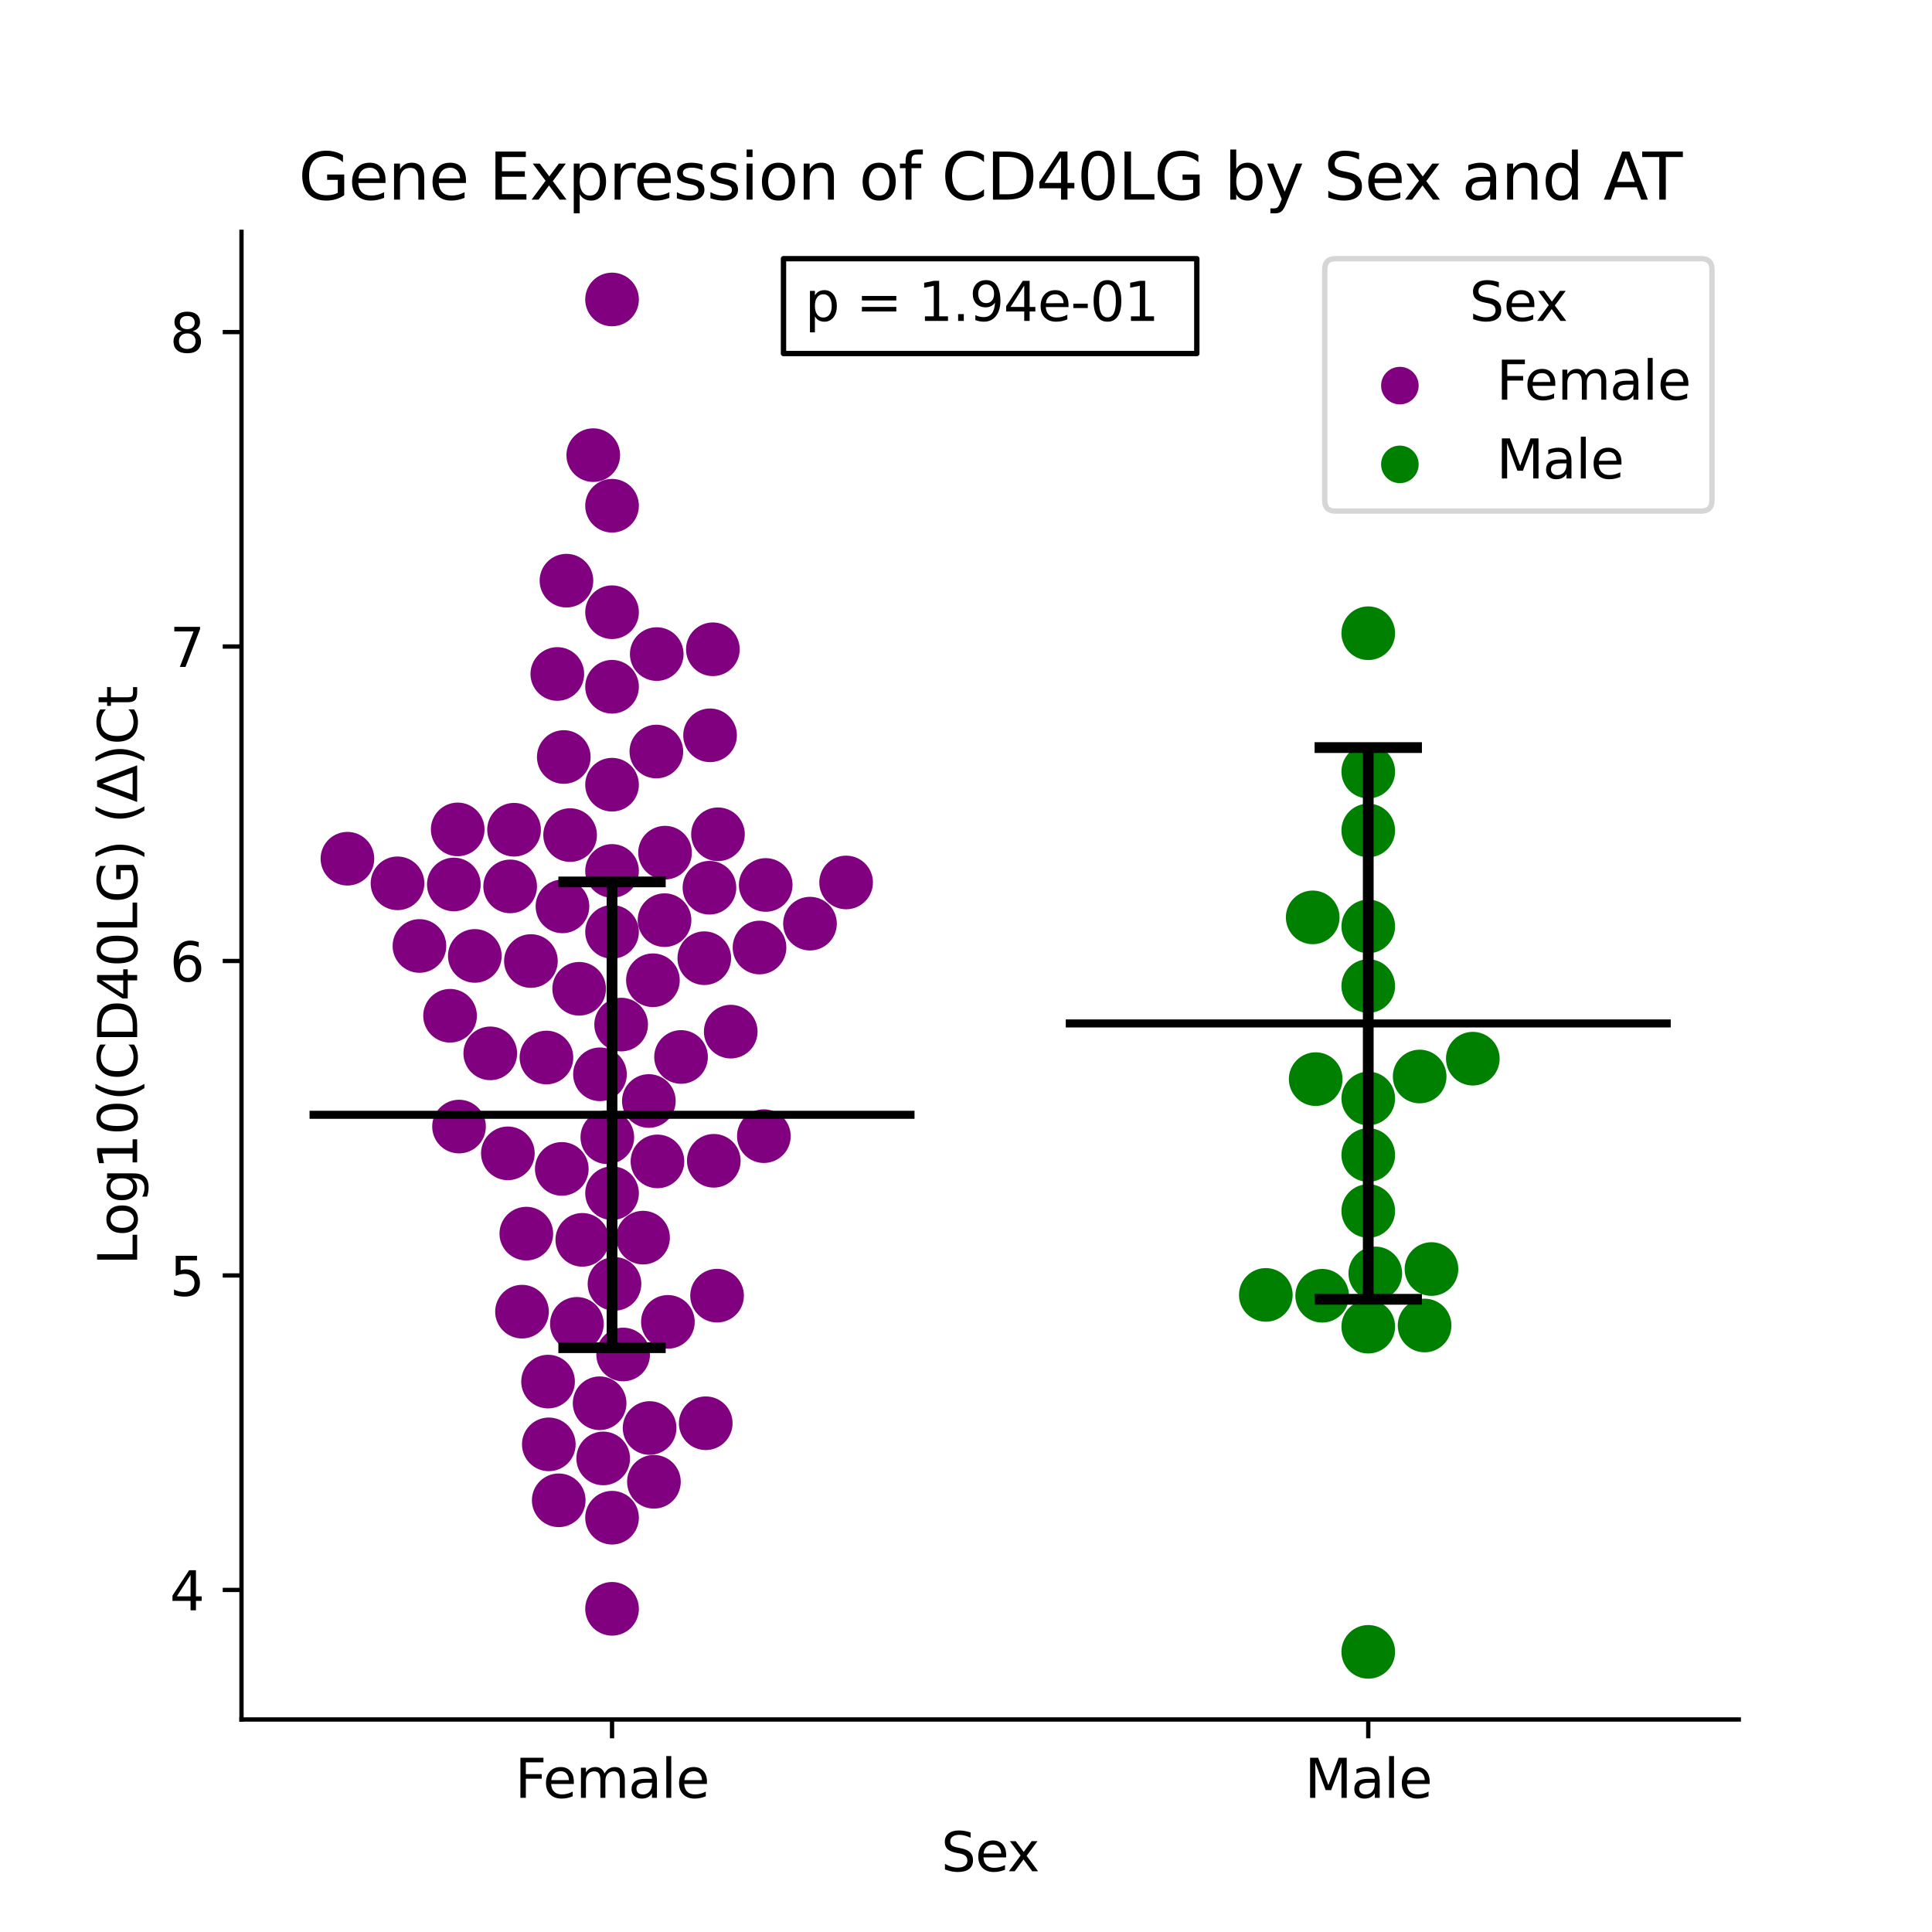 <?xml version="1.0" encoding="utf-8" standalone="no"?>
<!DOCTYPE svg PUBLIC "-//W3C//DTD SVG 1.1//EN"
  "http://www.w3.org/Graphics/SVG/1.1/DTD/svg11.dtd">
<svg xmlns:xlink="http://www.w3.org/1999/xlink" width="360pt" height="360pt" viewBox="0 0 360 360" xmlns="http://www.w3.org/2000/svg" version="1.1">
 <defs>
  <style type="text/css">*{stroke-linejoin: round; stroke-linecap: butt}</style>
 </defs>
 <g id="figure_1">
  <g id="patch_1">
   <path d="M 0 360 
L 360 360 
L 360 0 
L 0 0 
z
" style="fill: #ffffff"/>
  </g>
  <g id="axes_1">
   <g id="patch_2">
    <path d="M 45 320.4 
L 324 320.4 
L 324 43.2 
L 45 43.2 
z
" style="fill: #ffffff"/>
   </g>
   <g id="PathCollection_1">
    <defs>
     <path id="C0_0_2bfa6844af" d="M 0 5 
C 1.326 5 2.598 4.473 3.536 3.536 
C 4.473 2.598 5 1.326 5 -0 
C 5 -1.326 4.473 -2.598 3.536 -3.536 
C 2.598 -4.473 1.326 -5 0 -5 
C -1.326 -5 -2.598 -4.473 -3.536 -3.536 
C -4.473 -2.598 -5 -1.326 -5 0 
C -5 1.326 -4.473 2.598 -3.536 3.536 
C -2.598 4.473 -1.326 5 0 5 
z
"/>
    </defs>
    <g clip-path="url(#pef1e117f4a)">
     <use xlink:href="#C0_0_2bfa6844af" x="83.863" y="189.271" style="fill: #800080"/>
    </g>
    <g clip-path="url(#pef1e117f4a)">
     <use xlink:href="#C0_0_2bfa6844af" x="98.072" y="229.869" style="fill: #800080"/>
    </g>
    <g clip-path="url(#pef1e117f4a)">
     <use xlink:href="#C0_0_2bfa6844af" x="97.267" y="244.408" style="fill: #800080"/>
    </g>
    <g clip-path="url(#pef1e117f4a)">
     <use xlink:href="#C0_0_2bfa6844af" x="107.917" y="184.245" style="fill: #800080"/>
    </g>
    <g clip-path="url(#pef1e117f4a)">
     <use xlink:href="#C0_0_2bfa6844af" x="88.476" y="178.123" style="fill: #800080"/>
    </g>
    <g clip-path="url(#pef1e117f4a)">
     <use xlink:href="#C0_0_2bfa6844af" x="123.918" y="158.881" style="fill: #800080"/>
    </g>
    <g clip-path="url(#pef1e117f4a)">
     <use xlink:href="#C0_0_2bfa6844af" x="85.286" y="154.548" style="fill: #800080"/>
    </g>
    <g clip-path="url(#pef1e117f4a)">
     <use xlink:href="#C0_0_2bfa6844af" x="150.929" y="172.108" style="fill: #800080"/>
    </g>
    <g clip-path="url(#pef1e117f4a)">
     <use xlink:href="#C0_0_2bfa6844af" x="95.786" y="154.608" style="fill: #800080"/>
    </g>
    <g clip-path="url(#pef1e117f4a)">
     <use xlink:href="#C0_0_2bfa6844af" x="114.501" y="239.235" style="fill: #800080"/>
    </g>
    <g clip-path="url(#pef1e117f4a)">
     <use xlink:href="#C0_0_2bfa6844af" x="74.069" y="164.595" style="fill: #800080"/>
    </g>
    <g clip-path="url(#pef1e117f4a)">
     <use xlink:href="#C0_0_2bfa6844af" x="126.903" y="196.949" style="fill: #800080"/>
    </g>
    <g clip-path="url(#pef1e117f4a)">
     <use xlink:href="#C0_0_2bfa6844af" x="85.533" y="209.919" style="fill: #800080"/>
    </g>
    <g clip-path="url(#pef1e117f4a)">
     <use xlink:href="#C0_0_2bfa6844af" x="98.929" y="179.075" style="fill: #800080"/>
    </g>
    <g clip-path="url(#pef1e117f4a)">
     <use xlink:href="#C0_0_2bfa6844af" x="114.045" y="222.333" style="fill: #800080"/>
    </g>
    <g clip-path="url(#pef1e117f4a)">
     <use xlink:href="#C0_0_2bfa6844af" x="142.679" y="164.899" style="fill: #800080"/>
    </g>
    <g clip-path="url(#pef1e117f4a)">
     <use xlink:href="#C0_0_2bfa6844af" x="133.616" y="241.428" style="fill: #800080"/>
    </g>
    <g clip-path="url(#pef1e117f4a)">
     <use xlink:href="#C0_0_2bfa6844af" x="132.311" y="137.015" style="fill: #800080"/>
    </g>
    <g clip-path="url(#pef1e117f4a)">
     <use xlink:href="#C0_0_2bfa6844af" x="114.045" y="127.968" style="fill: #800080"/>
    </g>
    <g clip-path="url(#pef1e117f4a)">
     <use xlink:href="#C0_0_2bfa6844af" x="131.235" y="178.546" style="fill: #800080"/>
    </g>
    <g clip-path="url(#pef1e117f4a)">
     <use xlink:href="#C0_0_2bfa6844af" x="104.805" y="168.891" style="fill: #800080"/>
    </g>
    <g clip-path="url(#pef1e117f4a)">
     <use xlink:href="#C0_0_2bfa6844af" x="141.525" y="176.556" style="fill: #800080"/>
    </g>
    <g clip-path="url(#pef1e117f4a)">
     <use xlink:href="#C0_0_2bfa6844af" x="114.045" y="173.639" style="fill: #800080"/>
    </g>
    <g clip-path="url(#pef1e117f4a)">
     <use xlink:href="#C0_0_2bfa6844af" x="119.823" y="230.615" style="fill: #800080"/>
    </g>
    <g clip-path="url(#pef1e117f4a)">
     <use xlink:href="#C0_0_2bfa6844af" x="103.848" y="125.585" style="fill: #800080"/>
    </g>
    <g clip-path="url(#pef1e117f4a)">
     <use xlink:href="#C0_0_2bfa6844af" x="64.739" y="160.008" style="fill: #800080"/>
    </g>
    <g clip-path="url(#pef1e117f4a)">
     <use xlink:href="#C0_0_2bfa6844af" x="157.66" y="164.434" style="fill: #800080"/>
    </g>
    <g clip-path="url(#pef1e117f4a)">
     <use xlink:href="#C0_0_2bfa6844af" x="114.045" y="94.235" style="fill: #800080"/>
    </g>
    <g clip-path="url(#pef1e117f4a)">
     <use xlink:href="#C0_0_2bfa6844af" x="122.506" y="216.411" style="fill: #800080"/>
    </g>
    <g clip-path="url(#pef1e117f4a)">
     <use xlink:href="#C0_0_2bfa6844af" x="114.045" y="162.286" style="fill: #800080"/>
    </g>
    <g clip-path="url(#pef1e117f4a)">
     <use xlink:href="#C0_0_2bfa6844af" x="105.051" y="141.057" style="fill: #800080"/>
    </g>
    <g clip-path="url(#pef1e117f4a)">
     <use xlink:href="#C0_0_2bfa6844af" x="111.73" y="261.475" style="fill: #800080"/>
    </g>
    <g clip-path="url(#pef1e117f4a)">
     <use xlink:href="#C0_0_2bfa6844af" x="122.374" y="121.878" style="fill: #800080"/>
    </g>
    <g clip-path="url(#pef1e117f4a)">
     <use xlink:href="#C0_0_2bfa6844af" x="114.045" y="55.8" style="fill: #800080"/>
    </g>
    <g clip-path="url(#pef1e117f4a)">
     <use xlink:href="#C0_0_2bfa6844af" x="84.566" y="164.81" style="fill: #800080"/>
    </g>
    <g clip-path="url(#pef1e117f4a)">
     <use xlink:href="#C0_0_2bfa6844af" x="110.546" y="84.807" style="fill: #800080"/>
    </g>
    <g clip-path="url(#pef1e117f4a)">
     <use xlink:href="#C0_0_2bfa6844af" x="123.827" y="171.458" style="fill: #800080"/>
    </g>
    <g clip-path="url(#pef1e117f4a)">
     <use xlink:href="#C0_0_2bfa6844af" x="122.302" y="140.038" style="fill: #800080"/>
    </g>
    <g clip-path="url(#pef1e117f4a)">
     <use xlink:href="#C0_0_2bfa6844af" x="114.045" y="146.217" style="fill: #800080"/>
    </g>
    <g clip-path="url(#pef1e117f4a)">
     <use xlink:href="#C0_0_2bfa6844af" x="142.334" y="211.707" style="fill: #800080"/>
    </g>
    <g clip-path="url(#pef1e117f4a)">
     <use xlink:href="#C0_0_2bfa6844af" x="106.233" y="155.604" style="fill: #800080"/>
    </g>
    <g clip-path="url(#pef1e117f4a)">
     <use xlink:href="#C0_0_2bfa6844af" x="115.741" y="190.914" style="fill: #800080"/>
    </g>
    <g clip-path="url(#pef1e117f4a)">
     <use xlink:href="#C0_0_2bfa6844af" x="121.046" y="266.089" style="fill: #800080"/>
    </g>
    <g clip-path="url(#pef1e117f4a)">
     <use xlink:href="#C0_0_2bfa6844af" x="111.795" y="200.181" style="fill: #800080"/>
    </g>
    <g clip-path="url(#pef1e117f4a)">
     <use xlink:href="#C0_0_2bfa6844af" x="121.662" y="182.656" style="fill: #800080"/>
    </g>
    <g clip-path="url(#pef1e117f4a)">
     <use xlink:href="#C0_0_2bfa6844af" x="114.045" y="114.078" style="fill: #800080"/>
    </g>
    <g clip-path="url(#pef1e117f4a)">
     <use xlink:href="#C0_0_2bfa6844af" x="136.161" y="192.231" style="fill: #800080"/>
    </g>
    <g clip-path="url(#pef1e117f4a)">
     <use xlink:href="#C0_0_2bfa6844af" x="105.551" y="108.199" style="fill: #800080"/>
    </g>
    <g clip-path="url(#pef1e117f4a)">
     <use xlink:href="#C0_0_2bfa6844af" x="104.112" y="279.56" style="fill: #800080"/>
    </g>
    <g clip-path="url(#pef1e117f4a)">
     <use xlink:href="#C0_0_2bfa6844af" x="120.903" y="205.156" style="fill: #800080"/>
    </g>
    <g clip-path="url(#pef1e117f4a)">
     <use xlink:href="#C0_0_2bfa6844af" x="124.453" y="246.311" style="fill: #800080"/>
    </g>
    <g clip-path="url(#pef1e117f4a)">
     <use xlink:href="#C0_0_2bfa6844af" x="95.06" y="165.167" style="fill: #800080"/>
    </g>
    <g clip-path="url(#pef1e117f4a)">
     <use xlink:href="#C0_0_2bfa6844af" x="91.353" y="196.279" style="fill: #800080"/>
    </g>
    <g clip-path="url(#pef1e117f4a)">
     <use xlink:href="#C0_0_2bfa6844af" x="101.822" y="197.052" style="fill: #800080"/>
    </g>
    <g clip-path="url(#pef1e117f4a)">
     <use xlink:href="#C0_0_2bfa6844af" x="131.505" y="265.2" style="fill: #800080"/>
    </g>
    <g clip-path="url(#pef1e117f4a)">
     <use xlink:href="#C0_0_2bfa6844af" x="133.006" y="216.298" style="fill: #800080"/>
    </g>
    <g clip-path="url(#pef1e117f4a)">
     <use xlink:href="#C0_0_2bfa6844af" x="78.159" y="176.268" style="fill: #800080"/>
    </g>
    <g clip-path="url(#pef1e117f4a)">
     <use xlink:href="#C0_0_2bfa6844af" x="116.114" y="252.388" style="fill: #800080"/>
    </g>
    <g clip-path="url(#pef1e117f4a)">
     <use xlink:href="#C0_0_2bfa6844af" x="121.849" y="276.11" style="fill: #800080"/>
    </g>
    <g clip-path="url(#pef1e117f4a)">
     <use xlink:href="#C0_0_2bfa6844af" x="113.165" y="211.915" style="fill: #800080"/>
    </g>
    <g clip-path="url(#pef1e117f4a)">
     <use xlink:href="#C0_0_2bfa6844af" x="132.193" y="165.415" style="fill: #800080"/>
    </g>
    <g clip-path="url(#pef1e117f4a)">
     <use xlink:href="#C0_0_2bfa6844af" x="104.682" y="217.808" style="fill: #800080"/>
    </g>
    <g clip-path="url(#pef1e117f4a)">
     <use xlink:href="#C0_0_2bfa6844af" x="133.783" y="155.456" style="fill: #800080"/>
    </g>
    <g clip-path="url(#pef1e117f4a)">
     <use xlink:href="#C0_0_2bfa6844af" x="132.832" y="120.983" style="fill: #800080"/>
    </g>
    <g clip-path="url(#pef1e117f4a)">
     <use xlink:href="#C0_0_2bfa6844af" x="114.045" y="282.801" style="fill: #800080"/>
    </g>
    <g clip-path="url(#pef1e117f4a)">
     <use xlink:href="#C0_0_2bfa6844af" x="112.396" y="271.757" style="fill: #800080"/>
    </g>
    <g clip-path="url(#pef1e117f4a)">
     <use xlink:href="#C0_0_2bfa6844af" x="107.492" y="246.681" style="fill: #800080"/>
    </g>
    <g clip-path="url(#pef1e117f4a)">
     <use xlink:href="#C0_0_2bfa6844af" x="102.123" y="257.441" style="fill: #800080"/>
    </g>
    <g clip-path="url(#pef1e117f4a)">
     <use xlink:href="#C0_0_2bfa6844af" x="102.262" y="269.137" style="fill: #800080"/>
    </g>
    <g clip-path="url(#pef1e117f4a)">
     <use xlink:href="#C0_0_2bfa6844af" x="114.045" y="299.78" style="fill: #800080"/>
    </g>
    <g clip-path="url(#pef1e117f4a)">
     <use xlink:href="#C0_0_2bfa6844af" x="94.632" y="214.91" style="fill: #800080"/>
    </g>
    <g clip-path="url(#pef1e117f4a)">
     <use xlink:href="#C0_0_2bfa6844af" x="108.501" y="231.028" style="fill: #800080"/>
    </g>
   </g>
   <g id="PathCollection_2">
    <defs>
     <path id="C1_0_d5c8eac678" d="M 0 5 
C 1.326 5 2.598 4.473 3.536 3.536 
C 4.473 2.598 5 1.326 5 -0 
C 5 -1.326 4.473 -2.598 3.536 -3.536 
C 2.598 -4.473 1.326 -5 0 -5 
C -1.326 -5 -2.598 -4.473 -3.536 -3.536 
C -4.473 -2.598 -5 -1.326 -5 0 
C -5 1.326 -4.473 2.598 -3.536 3.536 
C -2.598 4.473 -1.326 5 0 5 
z
"/>
    </defs>
    <g clip-path="url(#pef1e117f4a)">
     <use xlink:href="#C1_0_d5c8eac678" x="246.369" y="241.445" style="fill: #008000"/>
    </g>
    <g clip-path="url(#pef1e117f4a)">
     <use xlink:href="#C1_0_d5c8eac678" x="254.955" y="172.624" style="fill: #008000"/>
    </g>
    <g clip-path="url(#pef1e117f4a)">
     <use xlink:href="#C1_0_d5c8eac678" x="235.87" y="241.285" style="fill: #008000"/>
    </g>
    <g clip-path="url(#pef1e117f4a)">
     <use xlink:href="#C1_0_d5c8eac678" x="264.535" y="200.591" style="fill: #008000"/>
    </g>
    <g clip-path="url(#pef1e117f4a)">
     <use xlink:href="#C1_0_d5c8eac678" x="254.955" y="247.201" style="fill: #008000"/>
    </g>
    <g clip-path="url(#pef1e117f4a)">
     <use xlink:href="#C1_0_d5c8eac678" x="244.604" y="170.941" style="fill: #008000"/>
    </g>
    <g clip-path="url(#pef1e117f4a)">
     <use xlink:href="#C1_0_d5c8eac678" x="256.268" y="237.279" style="fill: #008000"/>
    </g>
    <g clip-path="url(#pef1e117f4a)">
     <use xlink:href="#C1_0_d5c8eac678" x="274.439" y="197.271" style="fill: #008000"/>
    </g>
    <g clip-path="url(#pef1e117f4a)">
     <use xlink:href="#C1_0_d5c8eac678" x="266.734" y="236.469" style="fill: #008000"/>
    </g>
    <g clip-path="url(#pef1e117f4a)">
     <use xlink:href="#C1_0_d5c8eac678" x="245.161" y="201.079" style="fill: #008000"/>
    </g>
    <g clip-path="url(#pef1e117f4a)">
     <use xlink:href="#C1_0_d5c8eac678" x="254.955" y="143.778" style="fill: #008000"/>
    </g>
    <g clip-path="url(#pef1e117f4a)">
     <use xlink:href="#C1_0_d5c8eac678" x="254.955" y="117.993" style="fill: #008000"/>
    </g>
    <g clip-path="url(#pef1e117f4a)">
     <use xlink:href="#C1_0_d5c8eac678" x="254.955" y="307.8" style="fill: #008000"/>
    </g>
    <g clip-path="url(#pef1e117f4a)">
     <use xlink:href="#C1_0_d5c8eac678" x="254.955" y="204.684" style="fill: #008000"/>
    </g>
    <g clip-path="url(#pef1e117f4a)">
     <use xlink:href="#C1_0_d5c8eac678" x="254.955" y="183.735" style="fill: #008000"/>
    </g>
    <g clip-path="url(#pef1e117f4a)">
     <use xlink:href="#C1_0_d5c8eac678" x="265.452" y="246.988" style="fill: #008000"/>
    </g>
    <g clip-path="url(#pef1e117f4a)">
     <use xlink:href="#C1_0_d5c8eac678" x="254.955" y="215.223" style="fill: #008000"/>
    </g>
    <g clip-path="url(#pef1e117f4a)">
     <use xlink:href="#C1_0_d5c8eac678" x="254.955" y="225.652" style="fill: #008000"/>
    </g>
    <g clip-path="url(#pef1e117f4a)">
     <use xlink:href="#C1_0_d5c8eac678" x="254.955" y="154.742" style="fill: #008000"/>
    </g>
   </g>
   <g id="PathCollection_3"/>
   <g id="PathCollection_4"/>
   <g id="matplotlib.axis_1">
    <g id="xtick_1">
     <g id="line2d_1">
      <defs>
       <path id="m034a7169d7" d="M 0 0 
L 0 3.5 
" style="stroke: #000000; stroke-width: 0.8"/>
      </defs>
      <g>
       <use xlink:href="#m034a7169d7" x="114.045" y="320.4" style="stroke: #000000; stroke-width: 0.8"/>
      </g>
     </g>
     <g id="text_1">
      <!-- Female -->
      <g transform="translate(95.968 334.998) scale(0.1 -0.1)">
       <defs>
        <path id="DejaVuSans-46" d="M 628 4666 
L 3309 4666 
L 3309 4134 
L 1259 4134 
L 1259 2759 
L 3109 2759 
L 3109 2228 
L 1259 2228 
L 1259 0 
L 628 0 
L 628 4666 
z
" transform="scale(0.016)"/>
        <path id="DejaVuSans-65" d="M 3597 1894 
L 3597 1613 
L 953 1613 
Q 991 1019 1311 708 
Q 1631 397 2203 397 
Q 2534 397 2845 478 
Q 3156 559 3463 722 
L 3463 178 
Q 3153 47 2828 -22 
Q 2503 -91 2169 -91 
Q 1331 -91 842 396 
Q 353 884 353 1716 
Q 353 2575 817 3079 
Q 1281 3584 2069 3584 
Q 2775 3584 3186 3129 
Q 3597 2675 3597 1894 
z
M 3022 2063 
Q 3016 2534 2758 2815 
Q 2500 3097 2075 3097 
Q 1594 3097 1305 2825 
Q 1016 2553 972 2059 
L 3022 2063 
z
" transform="scale(0.016)"/>
        <path id="DejaVuSans-6d" d="M 3328 2828 
Q 3544 3216 3844 3400 
Q 4144 3584 4550 3584 
Q 5097 3584 5394 3201 
Q 5691 2819 5691 2113 
L 5691 0 
L 5113 0 
L 5113 2094 
Q 5113 2597 4934 2840 
Q 4756 3084 4391 3084 
Q 3944 3084 3684 2787 
Q 3425 2491 3425 1978 
L 3425 0 
L 2847 0 
L 2847 2094 
Q 2847 2600 2669 2842 
Q 2491 3084 2119 3084 
Q 1678 3084 1418 2786 
Q 1159 2488 1159 1978 
L 1159 0 
L 581 0 
L 581 3500 
L 1159 3500 
L 1159 2956 
Q 1356 3278 1631 3431 
Q 1906 3584 2284 3584 
Q 2666 3584 2933 3390 
Q 3200 3197 3328 2828 
z
" transform="scale(0.016)"/>
        <path id="DejaVuSans-61" d="M 2194 1759 
Q 1497 1759 1228 1600 
Q 959 1441 959 1056 
Q 959 750 1161 570 
Q 1363 391 1709 391 
Q 2188 391 2477 730 
Q 2766 1069 2766 1631 
L 2766 1759 
L 2194 1759 
z
M 3341 1997 
L 3341 0 
L 2766 0 
L 2766 531 
Q 2569 213 2275 61 
Q 1981 -91 1556 -91 
Q 1019 -91 701 211 
Q 384 513 384 1019 
Q 384 1609 779 1909 
Q 1175 2209 1959 2209 
L 2766 2209 
L 2766 2266 
Q 2766 2663 2505 2880 
Q 2244 3097 1772 3097 
Q 1472 3097 1187 3025 
Q 903 2953 641 2809 
L 641 3341 
Q 956 3463 1253 3523 
Q 1550 3584 1831 3584 
Q 2591 3584 2966 3190 
Q 3341 2797 3341 1997 
z
" transform="scale(0.016)"/>
        <path id="DejaVuSans-6c" d="M 603 4863 
L 1178 4863 
L 1178 0 
L 603 0 
L 603 4863 
z
" transform="scale(0.016)"/>
       </defs>
       <use xlink:href="#DejaVuSans-46"/>
       <use xlink:href="#DejaVuSans-65" x="52.02"/>
       <use xlink:href="#DejaVuSans-6d" x="113.543"/>
       <use xlink:href="#DejaVuSans-61" x="210.955"/>
       <use xlink:href="#DejaVuSans-6c" x="272.234"/>
       <use xlink:href="#DejaVuSans-65" x="300.018"/>
      </g>
     </g>
    </g>
    <g id="xtick_2">
     <g id="line2d_2">
      <g>
       <use xlink:href="#m034a7169d7" x="254.955" y="320.4" style="stroke: #000000; stroke-width: 0.8"/>
      </g>
     </g>
     <g id="text_2">
      <!-- Male -->
      <g transform="translate(243.111 334.998) scale(0.1 -0.1)">
       <defs>
        <path id="DejaVuSans-4d" d="M 628 4666 
L 1569 4666 
L 2759 1491 
L 3956 4666 
L 4897 4666 
L 4897 0 
L 4281 0 
L 4281 4097 
L 3078 897 
L 2444 897 
L 1241 4097 
L 1241 0 
L 628 0 
L 628 4666 
z
" transform="scale(0.016)"/>
       </defs>
       <use xlink:href="#DejaVuSans-4d"/>
       <use xlink:href="#DejaVuSans-61" x="86.279"/>
       <use xlink:href="#DejaVuSans-6c" x="147.559"/>
       <use xlink:href="#DejaVuSans-65" x="175.342"/>
      </g>
     </g>
    </g>
    <g id="text_3">
     <!-- Sex -->
     <g transform="translate(175.377 348.677) scale(0.1 -0.1)">
      <defs>
       <path id="DejaVuSans-53" d="M 3425 4513 
L 3425 3897 
Q 3066 4069 2747 4153 
Q 2428 4238 2131 4238 
Q 1616 4238 1336 4038 
Q 1056 3838 1056 3469 
Q 1056 3159 1242 3001 
Q 1428 2844 1947 2747 
L 2328 2669 
Q 3034 2534 3370 2195 
Q 3706 1856 3706 1288 
Q 3706 609 3251 259 
Q 2797 -91 1919 -91 
Q 1588 -91 1214 -16 
Q 841 59 441 206 
L 441 856 
Q 825 641 1194 531 
Q 1563 422 1919 422 
Q 2459 422 2753 634 
Q 3047 847 3047 1241 
Q 3047 1584 2836 1778 
Q 2625 1972 2144 2069 
L 1759 2144 
Q 1053 2284 737 2584 
Q 422 2884 422 3419 
Q 422 4038 858 4394 
Q 1294 4750 2059 4750 
Q 2388 4750 2728 4690 
Q 3069 4631 3425 4513 
z
" transform="scale(0.016)"/>
       <path id="DejaVuSans-78" d="M 3513 3500 
L 2247 1797 
L 3578 0 
L 2900 0 
L 1881 1375 
L 863 0 
L 184 0 
L 1544 1831 
L 300 3500 
L 978 3500 
L 1906 2253 
L 2834 3500 
L 3513 3500 
z
" transform="scale(0.016)"/>
      </defs>
      <use xlink:href="#DejaVuSans-53"/>
      <use xlink:href="#DejaVuSans-65" x="63.477"/>
      <use xlink:href="#DejaVuSans-78" x="123.25"/>
     </g>
    </g>
   </g>
   <g id="matplotlib.axis_2">
    <g id="ytick_1">
     <g id="line2d_3">
      <defs>
       <path id="m62eab3bb54" d="M 0 0 
L -3.5 0 
" style="stroke: #000000; stroke-width: 0.8"/>
      </defs>
      <g>
       <use xlink:href="#m62eab3bb54" x="45" y="296.258" style="stroke: #000000; stroke-width: 0.8"/>
      </g>
     </g>
     <g id="text_4">
      <!-- 4 -->
      <g transform="translate(31.637 300.057) scale(0.1 -0.1)">
       <defs>
        <path id="DejaVuSans-34" d="M 2419 4116 
L 825 1625 
L 2419 1625 
L 2419 4116 
z
M 2253 4666 
L 3047 4666 
L 3047 1625 
L 3713 1625 
L 3713 1100 
L 3047 1100 
L 3047 0 
L 2419 0 
L 2419 1100 
L 313 1100 
L 313 1709 
L 2253 4666 
z
" transform="scale(0.016)"/>
       </defs>
       <use xlink:href="#DejaVuSans-34"/>
      </g>
     </g>
    </g>
    <g id="ytick_2">
     <g id="line2d_4">
      <g>
       <use xlink:href="#m62eab3bb54" x="45" y="237.663" style="stroke: #000000; stroke-width: 0.8"/>
      </g>
     </g>
     <g id="text_5">
      <!-- 5 -->
      <g transform="translate(31.637 241.462) scale(0.1 -0.1)">
       <defs>
        <path id="DejaVuSans-35" d="M 691 4666 
L 3169 4666 
L 3169 4134 
L 1269 4134 
L 1269 2991 
Q 1406 3038 1543 3061 
Q 1681 3084 1819 3084 
Q 2600 3084 3056 2656 
Q 3513 2228 3513 1497 
Q 3513 744 3044 326 
Q 2575 -91 1722 -91 
Q 1428 -91 1123 -41 
Q 819 9 494 109 
L 494 744 
Q 775 591 1075 516 
Q 1375 441 1709 441 
Q 2250 441 2565 725 
Q 2881 1009 2881 1497 
Q 2881 1984 2565 2268 
Q 2250 2553 1709 2553 
Q 1456 2553 1204 2497 
Q 953 2441 691 2322 
L 691 4666 
z
" transform="scale(0.016)"/>
       </defs>
       <use xlink:href="#DejaVuSans-35"/>
      </g>
     </g>
    </g>
    <g id="ytick_3">
     <g id="line2d_5">
      <g>
       <use xlink:href="#m62eab3bb54" x="45" y="179.067" style="stroke: #000000; stroke-width: 0.8"/>
      </g>
     </g>
     <g id="text_6">
      <!-- 6 -->
      <g transform="translate(31.637 182.866) scale(0.1 -0.1)">
       <defs>
        <path id="DejaVuSans-36" d="M 2113 2584 
Q 1688 2584 1439 2293 
Q 1191 2003 1191 1497 
Q 1191 994 1439 701 
Q 1688 409 2113 409 
Q 2538 409 2786 701 
Q 3034 994 3034 1497 
Q 3034 2003 2786 2293 
Q 2538 2584 2113 2584 
z
M 3366 4563 
L 3366 3988 
Q 3128 4100 2886 4159 
Q 2644 4219 2406 4219 
Q 1781 4219 1451 3797 
Q 1122 3375 1075 2522 
Q 1259 2794 1537 2939 
Q 1816 3084 2150 3084 
Q 2853 3084 3261 2657 
Q 3669 2231 3669 1497 
Q 3669 778 3244 343 
Q 2819 -91 2113 -91 
Q 1303 -91 875 529 
Q 447 1150 447 2328 
Q 447 3434 972 4092 
Q 1497 4750 2381 4750 
Q 2619 4750 2861 4703 
Q 3103 4656 3366 4563 
z
" transform="scale(0.016)"/>
       </defs>
       <use xlink:href="#DejaVuSans-36"/>
      </g>
     </g>
    </g>
    <g id="ytick_4">
     <g id="line2d_6">
      <g>
       <use xlink:href="#m62eab3bb54" x="45" y="120.472" style="stroke: #000000; stroke-width: 0.8"/>
      </g>
     </g>
     <g id="text_7">
      <!-- 7 -->
      <g transform="translate(31.637 124.271) scale(0.1 -0.1)">
       <defs>
        <path id="DejaVuSans-37" d="M 525 4666 
L 3525 4666 
L 3525 4397 
L 1831 0 
L 1172 0 
L 2766 4134 
L 525 4134 
L 525 4666 
z
" transform="scale(0.016)"/>
       </defs>
       <use xlink:href="#DejaVuSans-37"/>
      </g>
     </g>
    </g>
    <g id="ytick_5">
     <g id="line2d_7">
      <g>
       <use xlink:href="#m62eab3bb54" x="45" y="61.876" style="stroke: #000000; stroke-width: 0.8"/>
      </g>
     </g>
     <g id="text_8">
      <!-- 8 -->
      <g transform="translate(31.637 65.676) scale(0.1 -0.1)">
       <defs>
        <path id="DejaVuSans-38" d="M 2034 2216 
Q 1584 2216 1326 1975 
Q 1069 1734 1069 1313 
Q 1069 891 1326 650 
Q 1584 409 2034 409 
Q 2484 409 2743 651 
Q 3003 894 3003 1313 
Q 3003 1734 2745 1975 
Q 2488 2216 2034 2216 
z
M 1403 2484 
Q 997 2584 770 2862 
Q 544 3141 544 3541 
Q 544 4100 942 4425 
Q 1341 4750 2034 4750 
Q 2731 4750 3128 4425 
Q 3525 4100 3525 3541 
Q 3525 3141 3298 2862 
Q 3072 2584 2669 2484 
Q 3125 2378 3379 2068 
Q 3634 1759 3634 1313 
Q 3634 634 3220 271 
Q 2806 -91 2034 -91 
Q 1263 -91 848 271 
Q 434 634 434 1313 
Q 434 1759 690 2068 
Q 947 2378 1403 2484 
z
M 1172 3481 
Q 1172 3119 1398 2916 
Q 1625 2713 2034 2713 
Q 2441 2713 2670 2916 
Q 2900 3119 2900 3481 
Q 2900 3844 2670 4047 
Q 2441 4250 2034 4250 
Q 1625 4250 1398 4047 
Q 1172 3844 1172 3481 
z
" transform="scale(0.016)"/>
       </defs>
       <use xlink:href="#DejaVuSans-38"/>
      </g>
     </g>
    </g>
    <g id="text_9">
     <!-- Log10(CD40LG) (Δ)Ct -->
     <g transform="translate(25.558 235.723) rotate(-90) scale(0.1 -0.1)">
      <defs>
       <path id="DejaVuSans-4c" d="M 628 4666 
L 1259 4666 
L 1259 531 
L 3531 531 
L 3531 0 
L 628 0 
L 628 4666 
z
" transform="scale(0.016)"/>
       <path id="DejaVuSans-6f" d="M 1959 3097 
Q 1497 3097 1228 2736 
Q 959 2375 959 1747 
Q 959 1119 1226 758 
Q 1494 397 1959 397 
Q 2419 397 2687 759 
Q 2956 1122 2956 1747 
Q 2956 2369 2687 2733 
Q 2419 3097 1959 3097 
z
M 1959 3584 
Q 2709 3584 3137 3096 
Q 3566 2609 3566 1747 
Q 3566 888 3137 398 
Q 2709 -91 1959 -91 
Q 1206 -91 779 398 
Q 353 888 353 1747 
Q 353 2609 779 3096 
Q 1206 3584 1959 3584 
z
" transform="scale(0.016)"/>
       <path id="DejaVuSans-67" d="M 2906 1791 
Q 2906 2416 2648 2759 
Q 2391 3103 1925 3103 
Q 1463 3103 1205 2759 
Q 947 2416 947 1791 
Q 947 1169 1205 825 
Q 1463 481 1925 481 
Q 2391 481 2648 825 
Q 2906 1169 2906 1791 
z
M 3481 434 
Q 3481 -459 3084 -895 
Q 2688 -1331 1869 -1331 
Q 1566 -1331 1297 -1286 
Q 1028 -1241 775 -1147 
L 775 -588 
Q 1028 -725 1275 -790 
Q 1522 -856 1778 -856 
Q 2344 -856 2625 -561 
Q 2906 -266 2906 331 
L 2906 616 
Q 2728 306 2450 153 
Q 2172 0 1784 0 
Q 1141 0 747 490 
Q 353 981 353 1791 
Q 353 2603 747 3093 
Q 1141 3584 1784 3584 
Q 2172 3584 2450 3431 
Q 2728 3278 2906 2969 
L 2906 3500 
L 3481 3500 
L 3481 434 
z
" transform="scale(0.016)"/>
       <path id="DejaVuSans-31" d="M 794 531 
L 1825 531 
L 1825 4091 
L 703 3866 
L 703 4441 
L 1819 4666 
L 2450 4666 
L 2450 531 
L 3481 531 
L 3481 0 
L 794 0 
L 794 531 
z
" transform="scale(0.016)"/>
       <path id="DejaVuSans-30" d="M 2034 4250 
Q 1547 4250 1301 3770 
Q 1056 3291 1056 2328 
Q 1056 1369 1301 889 
Q 1547 409 2034 409 
Q 2525 409 2770 889 
Q 3016 1369 3016 2328 
Q 3016 3291 2770 3770 
Q 2525 4250 2034 4250 
z
M 2034 4750 
Q 2819 4750 3233 4129 
Q 3647 3509 3647 2328 
Q 3647 1150 3233 529 
Q 2819 -91 2034 -91 
Q 1250 -91 836 529 
Q 422 1150 422 2328 
Q 422 3509 836 4129 
Q 1250 4750 2034 4750 
z
" transform="scale(0.016)"/>
       <path id="DejaVuSans-28" d="M 1984 4856 
Q 1566 4138 1362 3434 
Q 1159 2731 1159 2009 
Q 1159 1288 1364 580 
Q 1569 -128 1984 -844 
L 1484 -844 
Q 1016 -109 783 600 
Q 550 1309 550 2009 
Q 550 2706 781 3412 
Q 1013 4119 1484 4856 
L 1984 4856 
z
" transform="scale(0.016)"/>
       <path id="DejaVuSans-43" d="M 4122 4306 
L 4122 3641 
Q 3803 3938 3442 4084 
Q 3081 4231 2675 4231 
Q 1875 4231 1450 3742 
Q 1025 3253 1025 2328 
Q 1025 1406 1450 917 
Q 1875 428 2675 428 
Q 3081 428 3442 575 
Q 3803 722 4122 1019 
L 4122 359 
Q 3791 134 3420 21 
Q 3050 -91 2638 -91 
Q 1578 -91 968 557 
Q 359 1206 359 2328 
Q 359 3453 968 4101 
Q 1578 4750 2638 4750 
Q 3056 4750 3426 4639 
Q 3797 4528 4122 4306 
z
" transform="scale(0.016)"/>
       <path id="DejaVuSans-44" d="M 1259 4147 
L 1259 519 
L 2022 519 
Q 2988 519 3436 956 
Q 3884 1394 3884 2338 
Q 3884 3275 3436 3711 
Q 2988 4147 2022 4147 
L 1259 4147 
z
M 628 4666 
L 1925 4666 
Q 3281 4666 3915 4102 
Q 4550 3538 4550 2338 
Q 4550 1131 3912 565 
Q 3275 0 1925 0 
L 628 0 
L 628 4666 
z
" transform="scale(0.016)"/>
       <path id="DejaVuSans-47" d="M 3809 666 
L 3809 1919 
L 2778 1919 
L 2778 2438 
L 4434 2438 
L 4434 434 
Q 4069 175 3628 42 
Q 3188 -91 2688 -91 
Q 1594 -91 976 548 
Q 359 1188 359 2328 
Q 359 3472 976 4111 
Q 1594 4750 2688 4750 
Q 3144 4750 3555 4637 
Q 3966 4525 4313 4306 
L 4313 3634 
Q 3963 3931 3569 4081 
Q 3175 4231 2741 4231 
Q 1884 4231 1454 3753 
Q 1025 3275 1025 2328 
Q 1025 1384 1454 906 
Q 1884 428 2741 428 
Q 3075 428 3337 486 
Q 3600 544 3809 666 
z
" transform="scale(0.016)"/>
       <path id="DejaVuSans-29" d="M 513 4856 
L 1013 4856 
Q 1481 4119 1714 3412 
Q 1947 2706 1947 2009 
Q 1947 1309 1714 600 
Q 1481 -109 1013 -844 
L 513 -844 
Q 928 -128 1133 580 
Q 1338 1288 1338 2009 
Q 1338 2731 1133 3434 
Q 928 4138 513 4856 
z
" transform="scale(0.016)"/>
       <path id="DejaVuSans-20" transform="scale(0.016)"/>
       <path id="DejaVuSans-394" d="M 2188 4044 
L 906 525 
L 3472 525 
L 2188 4044 
z
M 50 0 
L 1831 4666 
L 2547 4666 
L 4325 0 
L 50 0 
z
" transform="scale(0.016)"/>
       <path id="DejaVuSans-74" d="M 1172 4494 
L 1172 3500 
L 2356 3500 
L 2356 3053 
L 1172 3053 
L 1172 1153 
Q 1172 725 1289 603 
Q 1406 481 1766 481 
L 2356 481 
L 2356 0 
L 1766 0 
Q 1100 0 847 248 
Q 594 497 594 1153 
L 594 3053 
L 172 3053 
L 172 3500 
L 594 3500 
L 594 4494 
L 1172 4494 
z
" transform="scale(0.016)"/>
      </defs>
      <use xlink:href="#DejaVuSans-4c"/>
      <use xlink:href="#DejaVuSans-6f" x="53.963"/>
      <use xlink:href="#DejaVuSans-67" x="115.145"/>
      <use xlink:href="#DejaVuSans-31" x="178.621"/>
      <use xlink:href="#DejaVuSans-30" x="242.244"/>
      <use xlink:href="#DejaVuSans-28" x="305.867"/>
      <use xlink:href="#DejaVuSans-43" x="344.881"/>
      <use xlink:href="#DejaVuSans-44" x="414.705"/>
      <use xlink:href="#DejaVuSans-34" x="491.707"/>
      <use xlink:href="#DejaVuSans-30" x="555.33"/>
      <use xlink:href="#DejaVuSans-4c" x="618.953"/>
      <use xlink:href="#DejaVuSans-47" x="674.666"/>
      <use xlink:href="#DejaVuSans-29" x="752.156"/>
      <use xlink:href="#DejaVuSans-20" x="791.17"/>
      <use xlink:href="#DejaVuSans-28" x="822.957"/>
      <use xlink:href="#DejaVuSans-394" x="861.971"/>
      <use xlink:href="#DejaVuSans-29" x="930.379"/>
      <use xlink:href="#DejaVuSans-43" x="969.393"/>
      <use xlink:href="#DejaVuSans-74" x="1039.217"/>
     </g>
    </g>
   </g>
   <g id="LineCollection_1">
    <path d="M 114.045 251.12 
L 114.045 164.331 
" clip-path="url(#pef1e117f4a)" style="fill: none; stroke: #000000; stroke-width: 2"/>
   </g>
   <g id="line2d_8">
    <defs>
     <path id="m2ce52d20de" d="M 10 0 
L -10 -0 
" style="stroke: #000000; stroke-width: 2"/>
    </defs>
    <g clip-path="url(#pef1e117f4a)">
     <use xlink:href="#m2ce52d20de" x="114.045" y="251.12" style="stroke: #000000; stroke-width: 2"/>
    </g>
   </g>
   <g id="line2d_9">
    <g clip-path="url(#pef1e117f4a)">
     <use xlink:href="#m2ce52d20de" x="114.045" y="164.331" style="stroke: #000000; stroke-width: 2"/>
    </g>
   </g>
   <g id="LineCollection_2">
    <path d="M 254.955 242.108 
L 254.955 139.302 
" clip-path="url(#pef1e117f4a)" style="fill: none; stroke: #000000; stroke-width: 2"/>
   </g>
   <g id="line2d_10">
    <g clip-path="url(#pef1e117f4a)">
     <use xlink:href="#m2ce52d20de" x="254.955" y="242.108" style="stroke: #000000; stroke-width: 2"/>
    </g>
   </g>
   <g id="line2d_11">
    <g clip-path="url(#pef1e117f4a)">
     <use xlink:href="#m2ce52d20de" x="254.955" y="139.302" style="stroke: #000000; stroke-width: 2"/>
    </g>
   </g>
   <g id="LineCollection_3">
    <path d="M 57.682 207.725 
L 170.409 207.725 
" clip-path="url(#pef1e117f4a)" style="fill: none; stroke: #000000; stroke-width: 1.5"/>
   </g>
   <g id="LineCollection_4">
    <path d="M 198.591 190.705 
L 311.318 190.705 
" clip-path="url(#pef1e117f4a)" style="fill: none; stroke: #000000; stroke-width: 1.5"/>
   </g>
   <g id="patch_3">
    <path d="M 45 320.4 
L 45 43.2 
" style="fill: none; stroke: #000000; stroke-width: 0.8; stroke-linejoin: miter; stroke-linecap: square"/>
   </g>
   <g id="patch_4">
    <path d="M 45 320.4 
L 324 320.4 
" style="fill: none; stroke: #000000; stroke-width: 0.8; stroke-linejoin: miter; stroke-linecap: square"/>
   </g>
   <g id="text_10">
    <!-- Gene Expression of CD40LG by Sex and AT -->
    <g transform="translate(55.629 37.2) scale(0.12 -0.12)">
     <defs>
      <path id="DejaVuSans-6e" d="M 3513 2113 
L 3513 0 
L 2938 0 
L 2938 2094 
Q 2938 2591 2744 2837 
Q 2550 3084 2163 3084 
Q 1697 3084 1428 2787 
Q 1159 2491 1159 1978 
L 1159 0 
L 581 0 
L 581 3500 
L 1159 3500 
L 1159 2956 
Q 1366 3272 1645 3428 
Q 1925 3584 2291 3584 
Q 2894 3584 3203 3211 
Q 3513 2838 3513 2113 
z
" transform="scale(0.016)"/>
      <path id="DejaVuSans-45" d="M 628 4666 
L 3578 4666 
L 3578 4134 
L 1259 4134 
L 1259 2753 
L 3481 2753 
L 3481 2222 
L 1259 2222 
L 1259 531 
L 3634 531 
L 3634 0 
L 628 0 
L 628 4666 
z
" transform="scale(0.016)"/>
      <path id="DejaVuSans-70" d="M 1159 525 
L 1159 -1331 
L 581 -1331 
L 581 3500 
L 1159 3500 
L 1159 2969 
Q 1341 3281 1617 3432 
Q 1894 3584 2278 3584 
Q 2916 3584 3314 3078 
Q 3713 2572 3713 1747 
Q 3713 922 3314 415 
Q 2916 -91 2278 -91 
Q 1894 -91 1617 61 
Q 1341 213 1159 525 
z
M 3116 1747 
Q 3116 2381 2855 2742 
Q 2594 3103 2138 3103 
Q 1681 3103 1420 2742 
Q 1159 2381 1159 1747 
Q 1159 1113 1420 752 
Q 1681 391 2138 391 
Q 2594 391 2855 752 
Q 3116 1113 3116 1747 
z
" transform="scale(0.016)"/>
      <path id="DejaVuSans-72" d="M 2631 2963 
Q 2534 3019 2420 3045 
Q 2306 3072 2169 3072 
Q 1681 3072 1420 2755 
Q 1159 2438 1159 1844 
L 1159 0 
L 581 0 
L 581 3500 
L 1159 3500 
L 1159 2956 
Q 1341 3275 1631 3429 
Q 1922 3584 2338 3584 
Q 2397 3584 2469 3576 
Q 2541 3569 2628 3553 
L 2631 2963 
z
" transform="scale(0.016)"/>
      <path id="DejaVuSans-73" d="M 2834 3397 
L 2834 2853 
Q 2591 2978 2328 3040 
Q 2066 3103 1784 3103 
Q 1356 3103 1142 2972 
Q 928 2841 928 2578 
Q 928 2378 1081 2264 
Q 1234 2150 1697 2047 
L 1894 2003 
Q 2506 1872 2764 1633 
Q 3022 1394 3022 966 
Q 3022 478 2636 193 
Q 2250 -91 1575 -91 
Q 1294 -91 989 -36 
Q 684 19 347 128 
L 347 722 
Q 666 556 975 473 
Q 1284 391 1588 391 
Q 1994 391 2212 530 
Q 2431 669 2431 922 
Q 2431 1156 2273 1281 
Q 2116 1406 1581 1522 
L 1381 1569 
Q 847 1681 609 1914 
Q 372 2147 372 2553 
Q 372 3047 722 3315 
Q 1072 3584 1716 3584 
Q 2034 3584 2315 3537 
Q 2597 3491 2834 3397 
z
" transform="scale(0.016)"/>
      <path id="DejaVuSans-69" d="M 603 3500 
L 1178 3500 
L 1178 0 
L 603 0 
L 603 3500 
z
M 603 4863 
L 1178 4863 
L 1178 4134 
L 603 4134 
L 603 4863 
z
" transform="scale(0.016)"/>
      <path id="DejaVuSans-66" d="M 2375 4863 
L 2375 4384 
L 1825 4384 
Q 1516 4384 1395 4259 
Q 1275 4134 1275 3809 
L 1275 3500 
L 2222 3500 
L 2222 3053 
L 1275 3053 
L 1275 0 
L 697 0 
L 697 3053 
L 147 3053 
L 147 3500 
L 697 3500 
L 697 3744 
Q 697 4328 969 4595 
Q 1241 4863 1831 4863 
L 2375 4863 
z
" transform="scale(0.016)"/>
      <path id="DejaVuSans-62" d="M 3116 1747 
Q 3116 2381 2855 2742 
Q 2594 3103 2138 3103 
Q 1681 3103 1420 2742 
Q 1159 2381 1159 1747 
Q 1159 1113 1420 752 
Q 1681 391 2138 391 
Q 2594 391 2855 752 
Q 3116 1113 3116 1747 
z
M 1159 2969 
Q 1341 3281 1617 3432 
Q 1894 3584 2278 3584 
Q 2916 3584 3314 3078 
Q 3713 2572 3713 1747 
Q 3713 922 3314 415 
Q 2916 -91 2278 -91 
Q 1894 -91 1617 61 
Q 1341 213 1159 525 
L 1159 0 
L 581 0 
L 581 4863 
L 1159 4863 
L 1159 2969 
z
" transform="scale(0.016)"/>
      <path id="DejaVuSans-79" d="M 2059 -325 
Q 1816 -950 1584 -1140 
Q 1353 -1331 966 -1331 
L 506 -1331 
L 506 -850 
L 844 -850 
Q 1081 -850 1212 -737 
Q 1344 -625 1503 -206 
L 1606 56 
L 191 3500 
L 800 3500 
L 1894 763 
L 2988 3500 
L 3597 3500 
L 2059 -325 
z
" transform="scale(0.016)"/>
      <path id="DejaVuSans-64" d="M 2906 2969 
L 2906 4863 
L 3481 4863 
L 3481 0 
L 2906 0 
L 2906 525 
Q 2725 213 2448 61 
Q 2172 -91 1784 -91 
Q 1150 -91 751 415 
Q 353 922 353 1747 
Q 353 2572 751 3078 
Q 1150 3584 1784 3584 
Q 2172 3584 2448 3432 
Q 2725 3281 2906 2969 
z
M 947 1747 
Q 947 1113 1208 752 
Q 1469 391 1925 391 
Q 2381 391 2643 752 
Q 2906 1113 2906 1747 
Q 2906 2381 2643 2742 
Q 2381 3103 1925 3103 
Q 1469 3103 1208 2742 
Q 947 2381 947 1747 
z
" transform="scale(0.016)"/>
      <path id="DejaVuSans-41" d="M 2188 4044 
L 1331 1722 
L 3047 1722 
L 2188 4044 
z
M 1831 4666 
L 2547 4666 
L 4325 0 
L 3669 0 
L 3244 1197 
L 1141 1197 
L 716 0 
L 50 0 
L 1831 4666 
z
" transform="scale(0.016)"/>
      <path id="DejaVuSans-54" d="M -19 4666 
L 3928 4666 
L 3928 4134 
L 2272 4134 
L 2272 0 
L 1638 0 
L 1638 4134 
L -19 4134 
L -19 4666 
z
" transform="scale(0.016)"/>
     </defs>
     <use xlink:href="#DejaVuSans-47"/>
     <use xlink:href="#DejaVuSans-65" x="77.49"/>
     <use xlink:href="#DejaVuSans-6e" x="139.014"/>
     <use xlink:href="#DejaVuSans-65" x="202.393"/>
     <use xlink:href="#DejaVuSans-20" x="263.916"/>
     <use xlink:href="#DejaVuSans-45" x="295.703"/>
     <use xlink:href="#DejaVuSans-78" x="358.887"/>
     <use xlink:href="#DejaVuSans-70" x="418.066"/>
     <use xlink:href="#DejaVuSans-72" x="481.543"/>
     <use xlink:href="#DejaVuSans-65" x="520.406"/>
     <use xlink:href="#DejaVuSans-73" x="581.93"/>
     <use xlink:href="#DejaVuSans-73" x="634.029"/>
     <use xlink:href="#DejaVuSans-69" x="686.129"/>
     <use xlink:href="#DejaVuSans-6f" x="713.912"/>
     <use xlink:href="#DejaVuSans-6e" x="775.094"/>
     <use xlink:href="#DejaVuSans-20" x="838.473"/>
     <use xlink:href="#DejaVuSans-6f" x="870.26"/>
     <use xlink:href="#DejaVuSans-66" x="931.441"/>
     <use xlink:href="#DejaVuSans-20" x="966.646"/>
     <use xlink:href="#DejaVuSans-43" x="998.434"/>
     <use xlink:href="#DejaVuSans-44" x="1068.258"/>
     <use xlink:href="#DejaVuSans-34" x="1145.26"/>
     <use xlink:href="#DejaVuSans-30" x="1208.883"/>
     <use xlink:href="#DejaVuSans-4c" x="1272.506"/>
     <use xlink:href="#DejaVuSans-47" x="1328.219"/>
     <use xlink:href="#DejaVuSans-20" x="1405.709"/>
     <use xlink:href="#DejaVuSans-62" x="1437.496"/>
     <use xlink:href="#DejaVuSans-79" x="1500.973"/>
     <use xlink:href="#DejaVuSans-20" x="1560.152"/>
     <use xlink:href="#DejaVuSans-53" x="1591.939"/>
     <use xlink:href="#DejaVuSans-65" x="1655.416"/>
     <use xlink:href="#DejaVuSans-78" x="1715.189"/>
     <use xlink:href="#DejaVuSans-20" x="1774.369"/>
     <use xlink:href="#DejaVuSans-61" x="1806.156"/>
     <use xlink:href="#DejaVuSans-6e" x="1867.436"/>
     <use xlink:href="#DejaVuSans-64" x="1930.814"/>
     <use xlink:href="#DejaVuSans-20" x="1994.291"/>
     <use xlink:href="#DejaVuSans-41" x="2026.078"/>
     <use xlink:href="#DejaVuSans-54" x="2086.736"/>
    </g>
   </g>
   <g id="patch_5">
    <path d="M 145.993 65.878 
L 223.007 65.878 
L 223.007 48.2 
L 145.993 48.2 
z
" style="fill: #ffffff; stroke: #000000; stroke-linejoin: miter"/>
   </g>
   <g id="text_11">
    <!-- p = 1.94e-01  -->
    <g transform="translate(149.993 59.798) scale(0.1 -0.1)">
     <defs>
      <path id="DejaVuSans-3d" d="M 678 2906 
L 4684 2906 
L 4684 2381 
L 678 2381 
L 678 2906 
z
M 678 1631 
L 4684 1631 
L 4684 1100 
L 678 1100 
L 678 1631 
z
" transform="scale(0.016)"/>
      <path id="DejaVuSans-2e" d="M 684 794 
L 1344 794 
L 1344 0 
L 684 0 
L 684 794 
z
" transform="scale(0.016)"/>
      <path id="DejaVuSans-39" d="M 703 97 
L 703 672 
Q 941 559 1184 500 
Q 1428 441 1663 441 
Q 2288 441 2617 861 
Q 2947 1281 2994 2138 
Q 2813 1869 2534 1725 
Q 2256 1581 1919 1581 
Q 1219 1581 811 2004 
Q 403 2428 403 3163 
Q 403 3881 828 4315 
Q 1253 4750 1959 4750 
Q 2769 4750 3195 4129 
Q 3622 3509 3622 2328 
Q 3622 1225 3098 567 
Q 2575 -91 1691 -91 
Q 1453 -91 1209 -44 
Q 966 3 703 97 
z
M 1959 2075 
Q 2384 2075 2632 2365 
Q 2881 2656 2881 3163 
Q 2881 3666 2632 3958 
Q 2384 4250 1959 4250 
Q 1534 4250 1286 3958 
Q 1038 3666 1038 3163 
Q 1038 2656 1286 2365 
Q 1534 2075 1959 2075 
z
" transform="scale(0.016)"/>
      <path id="DejaVuSans-2d" d="M 313 2009 
L 1997 2009 
L 1997 1497 
L 313 1497 
L 313 2009 
z
" transform="scale(0.016)"/>
     </defs>
     <use xlink:href="#DejaVuSans-70"/>
     <use xlink:href="#DejaVuSans-20" x="63.477"/>
     <use xlink:href="#DejaVuSans-3d" x="95.264"/>
     <use xlink:href="#DejaVuSans-20" x="179.053"/>
     <use xlink:href="#DejaVuSans-31" x="210.84"/>
     <use xlink:href="#DejaVuSans-2e" x="274.463"/>
     <use xlink:href="#DejaVuSans-39" x="306.25"/>
     <use xlink:href="#DejaVuSans-34" x="369.873"/>
     <use xlink:href="#DejaVuSans-65" x="433.496"/>
     <use xlink:href="#DejaVuSans-2d" x="495.02"/>
     <use xlink:href="#DejaVuSans-30" x="531.104"/>
     <use xlink:href="#DejaVuSans-31" x="594.727"/>
     <use xlink:href="#DejaVuSans-20" x="658.35"/>
    </g>
   </g>
   <g id="legend_1">
    <g id="patch_6">
     <path d="M 248.845 95.234 
L 317 95.234 
Q 319 95.234 319 93.234 
L 319 50.2 
Q 319 48.2 317 48.2 
L 248.845 48.2 
Q 246.845 48.2 246.845 50.2 
L 246.845 93.234 
Q 246.845 95.234 248.845 95.234 
z
" style="fill: #ffffff; opacity: 0.8; stroke: #cccccc; stroke-linejoin: miter"/>
    </g>
    <g id="text_12">
     <!-- Sex -->
     <g transform="translate(273.8 59.798) scale(0.1 -0.1)">
      <use xlink:href="#DejaVuSans-53"/>
      <use xlink:href="#DejaVuSans-65" x="63.477"/>
      <use xlink:href="#DejaVuSans-78" x="123.25"/>
     </g>
    </g>
    <g id="PathCollection_5">
     <defs>
      <path id="m653f6e520f" d="M 0 3 
C 0.796 3 1.559 2.684 2.121 2.121 
C 2.684 1.559 3 0.796 3 0 
C 3 -0.796 2.684 -1.559 2.121 -2.121 
C 1.559 -2.684 0.796 -3 0 -3 
C -0.796 -3 -1.559 -2.684 -2.121 -2.121 
C -2.684 -1.559 -3 -0.796 -3 0 
C -3 0.796 -2.684 1.559 -2.121 2.121 
C -1.559 2.684 -0.796 3 0 3 
z
" style="stroke: #800080"/>
     </defs>
     <g>
      <use xlink:href="#m653f6e520f" x="260.845" y="71.852" style="fill: #800080; stroke: #800080"/>
     </g>
    </g>
    <g id="text_13">
     <!-- Female -->
     <g transform="translate(278.845 74.477) scale(0.1 -0.1)">
      <use xlink:href="#DejaVuSans-46"/>
      <use xlink:href="#DejaVuSans-65" x="52.02"/>
      <use xlink:href="#DejaVuSans-6d" x="113.543"/>
      <use xlink:href="#DejaVuSans-61" x="210.955"/>
      <use xlink:href="#DejaVuSans-6c" x="272.234"/>
      <use xlink:href="#DejaVuSans-65" x="300.018"/>
     </g>
    </g>
    <g id="PathCollection_6">
     <defs>
      <path id="m7a2d90530d" d="M 0 3 
C 0.796 3 1.559 2.684 2.121 2.121 
C 2.684 1.559 3 0.796 3 0 
C 3 -0.796 2.684 -1.559 2.121 -2.121 
C 1.559 -2.684 0.796 -3 0 -3 
C -0.796 -3 -1.559 -2.684 -2.121 -2.121 
C -2.684 -1.559 -3 -0.796 -3 0 
C -3 0.796 -2.684 1.559 -2.121 2.121 
C -1.559 2.684 -0.796 3 0 3 
z
" style="stroke: #008000"/>
     </defs>
     <g>
      <use xlink:href="#m7a2d90530d" x="260.845" y="86.53" style="fill: #008000; stroke: #008000"/>
     </g>
    </g>
    <g id="text_14">
     <!-- Male -->
     <g transform="translate(278.845 89.155) scale(0.1 -0.1)">
      <use xlink:href="#DejaVuSans-4d"/>
      <use xlink:href="#DejaVuSans-61" x="86.279"/>
      <use xlink:href="#DejaVuSans-6c" x="147.559"/>
      <use xlink:href="#DejaVuSans-65" x="175.342"/>
     </g>
    </g>
   </g>
  </g>
 </g>
 <defs>
  <clipPath id="pef1e117f4a">
   <rect x="45" y="43.2" width="279" height="277.2"/>
  </clipPath>
 </defs>
</svg>
